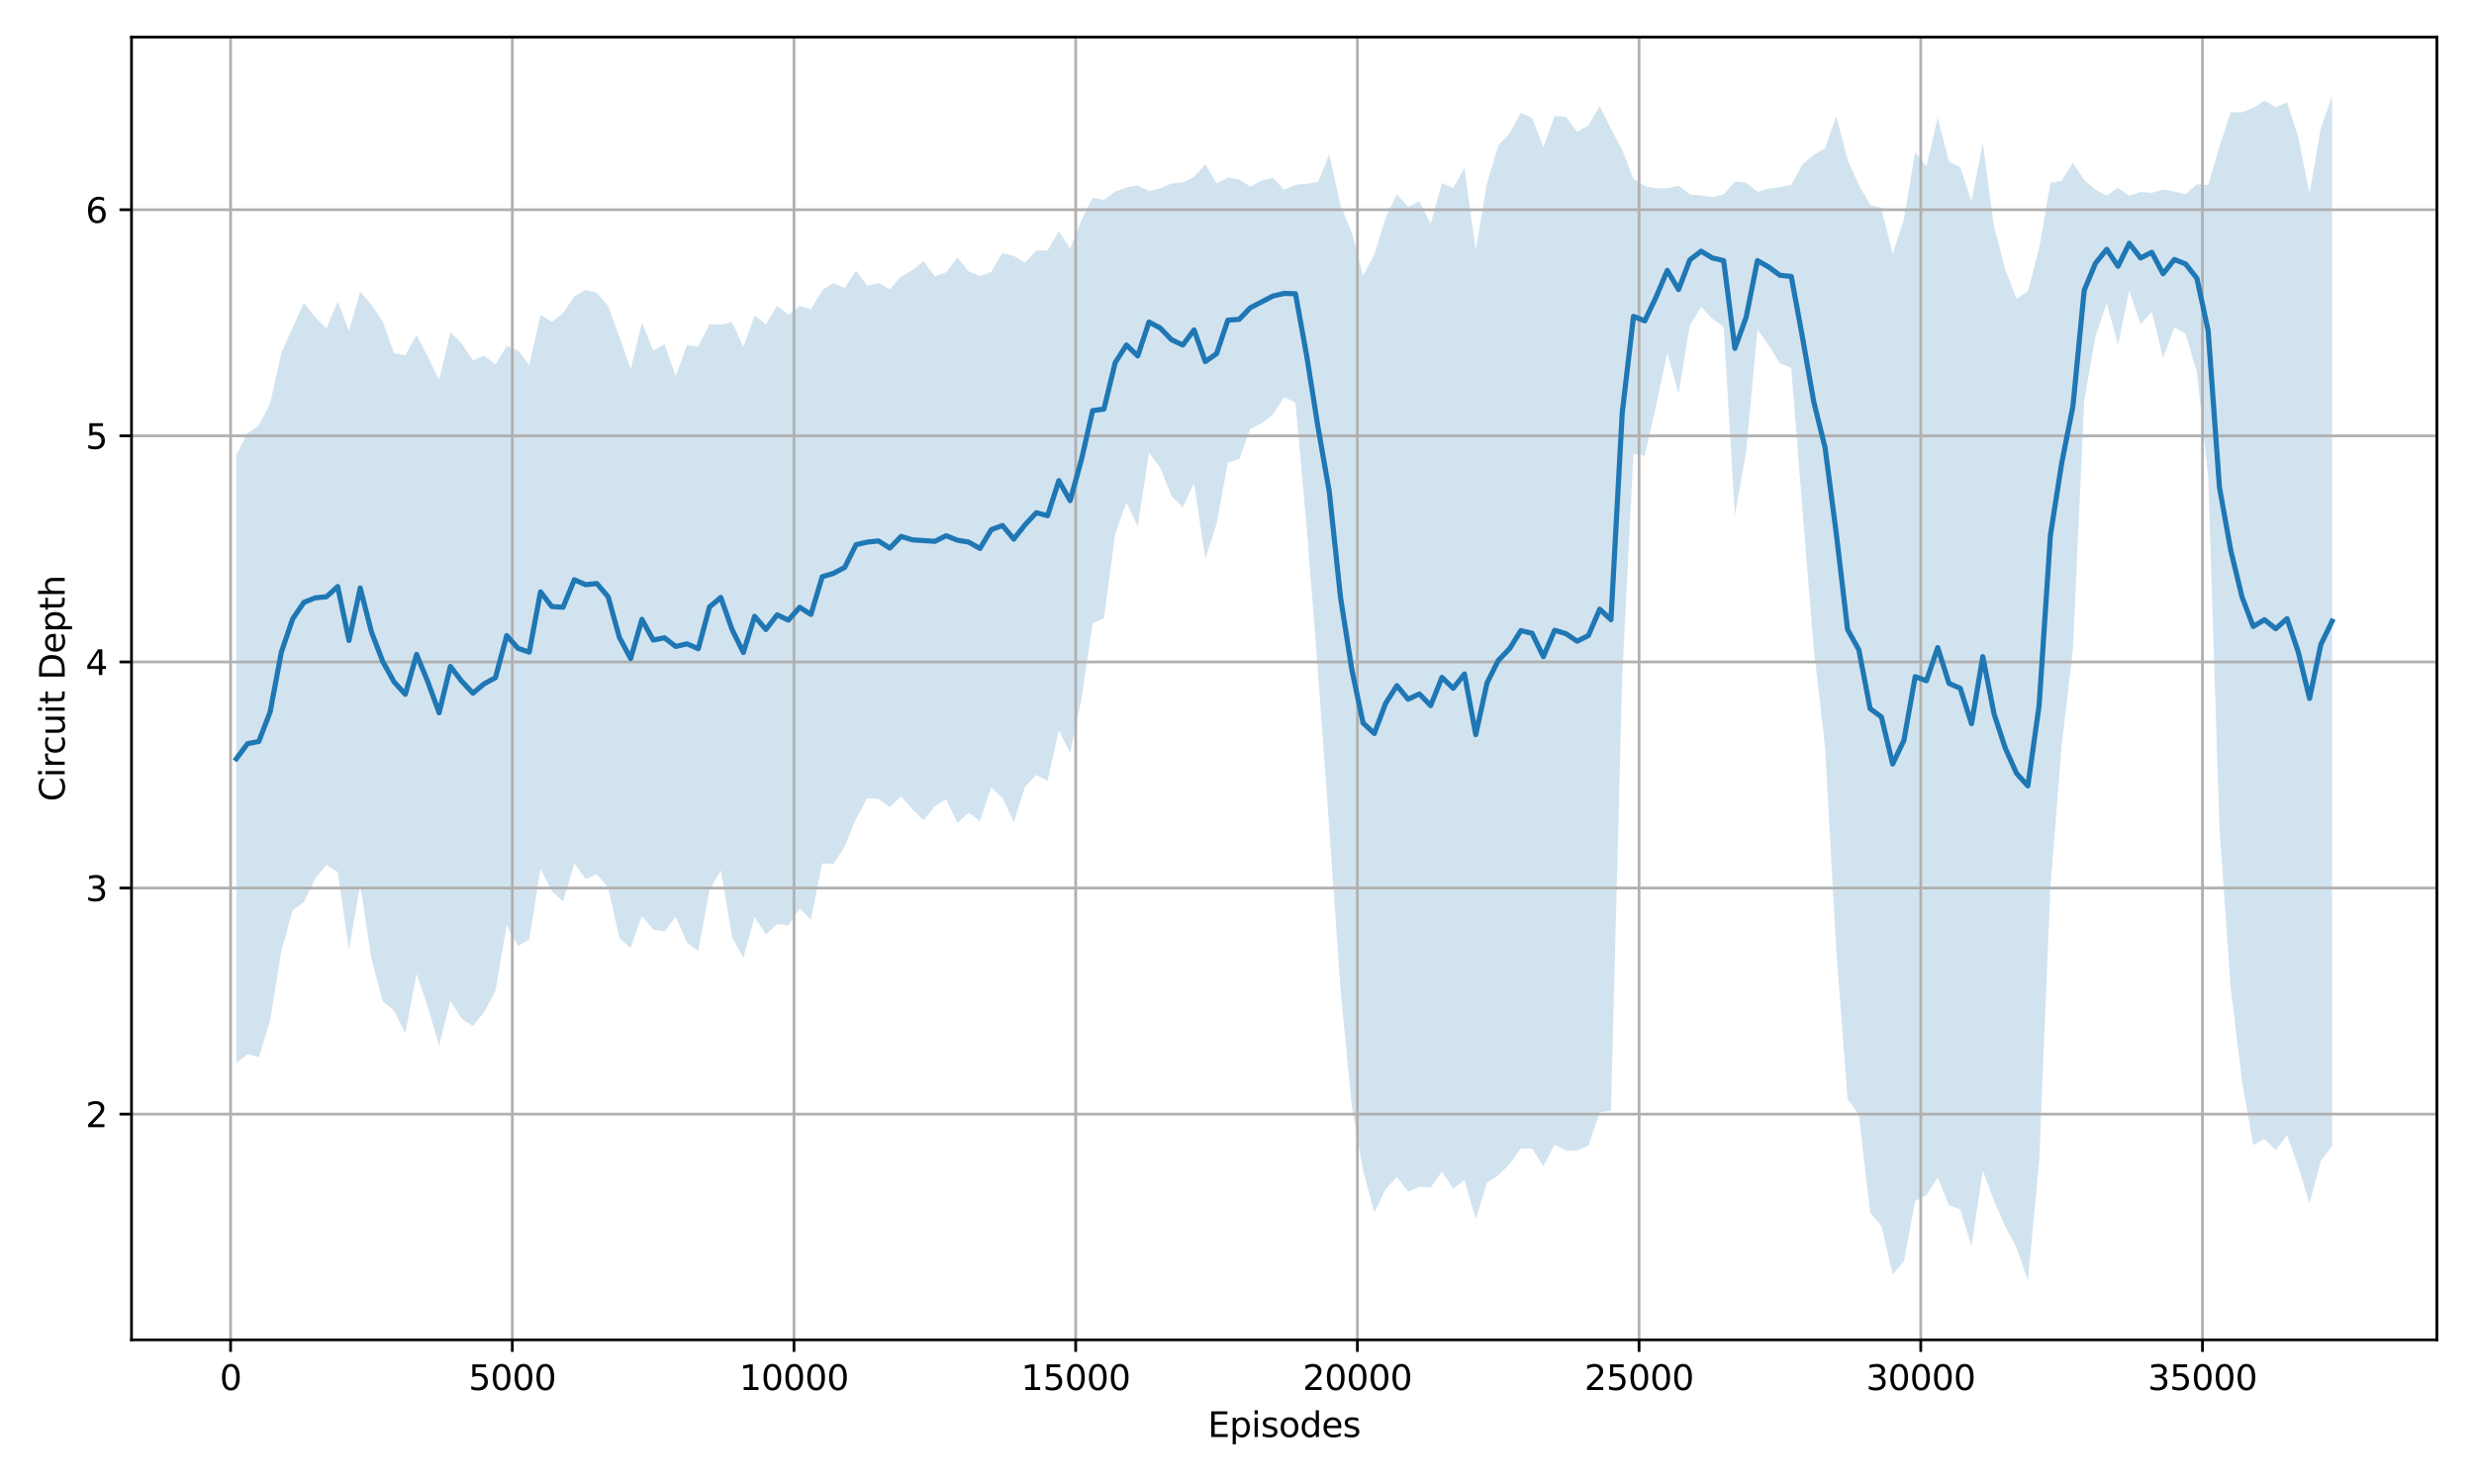 <?xml version="1.0" encoding="utf-8" standalone="no"?>
<!DOCTYPE svg PUBLIC "-//W3C//DTD SVG 1.1//EN"
  "http://www.w3.org/Graphics/SVG/1.1/DTD/svg11.dtd">
<svg xmlns:xlink="http://www.w3.org/1999/xlink" width="720pt" height="432pt" viewBox="0 0 720 432" xmlns="http://www.w3.org/2000/svg" version="1.1">
 <defs>
  <style type="text/css">*{stroke-linejoin: round; stroke-linecap: butt}</style>
 </defs>
 <g id="figure_1">
  <g id="patch_1">
   <path d="M 0 432 
L 720 432 
L 720 0 
L 0 0 
z
" style="fill: #ffffff"/>
  </g>
  <g id="axes_1">
   <g id="patch_2">
    <path d="M 38.27 390.04 
L 709.2 390.04 
L 709.2 10.8 
L 38.27 10.8 
z
" style="fill: #ffffff"/>
   </g>
   <g id="FillBetweenPolyCollection_1">
    <path d="M 68.767 132.329 
L 68.767 309.429 
L 72.046 306.827 
L 75.325 307.827 
L 78.605 297.068 
L 81.884 276.959 
L 85.163 264.985 
L 88.442 262.581 
L 91.721 255.814 
L 95.001 251.793 
L 98.28 253.828 
L 101.559 276.519 
L 104.838 257.554 
L 108.118 279.287 
L 111.397 291.513 
L 114.676 294.182 
L 117.955 300.85 
L 121.234 283.495 
L 124.514 293.199 
L 127.793 304.419 
L 131.072 291.345 
L 134.351 296.584 
L 137.631 298.709 
L 140.91 294.617 
L 144.189 288.48 
L 147.468 269.354 
L 150.748 275.464 
L 154.027 273.459 
L 157.306 252.935 
L 160.585 259.42 
L 163.864 262.418 
L 167.144 251.317 
L 170.423 255.945 
L 173.702 254.491 
L 176.981 258.401 
L 180.261 273.086 
L 183.54 276.023 
L 186.819 266.673 
L 190.098 270.59 
L 193.377 271.121 
L 196.657 266.902 
L 199.936 274.4 
L 203.215 276.804 
L 206.494 259 
L 209.774 253.375 
L 213.053 272.773 
L 216.332 278.897 
L 219.611 267.003 
L 222.891 272.069 
L 226.17 268.973 
L 229.449 269.421 
L 232.728 264.517 
L 236.007 267.711 
L 239.287 251.357 
L 242.566 251.444 
L 245.845 246.436 
L 249.124 238.407 
L 252.404 232.406 
L 255.683 232.587 
L 258.962 234.933 
L 262.241 231.832 
L 265.52 235.613 
L 268.8 238.725 
L 272.079 234.708 
L 275.358 232.633 
L 278.637 239.619 
L 281.917 236.581 
L 285.196 238.995 
L 288.475 229.24 
L 291.754 232.299 
L 295.034 239.36 
L 298.313 229.061 
L 301.592 225.587 
L 304.871 227.344 
L 308.15 212.597 
L 311.43 219.135 
L 314.709 203.679 
L 317.988 181.462 
L 321.267 179.996 
L 324.547 155.418 
L 327.826 146.321 
L 331.105 153.265 
L 334.384 131.847 
L 337.663 136.141 
L 340.943 144.409 
L 344.222 147.738 
L 347.501 140.651 
L 350.78 162.672 
L 354.06 152.512 
L 357.339 134.666 
L 360.618 133.712 
L 363.897 124.81 
L 367.177 123.267 
L 370.456 120.614 
L 373.735 115.577 
L 377.014 117.242 
L 380.293 153.738 
L 383.573 195.726 
L 386.852 241.31 
L 390.131 288.062 
L 393.41 322.115 
L 396.69 340.719 
L 399.969 352.954 
L 403.248 346.156 
L 406.527 342.642 
L 409.807 346.927 
L 413.086 345.435 
L 416.365 345.721 
L 419.644 341.091 
L 422.923 346.003 
L 426.203 343.506 
L 429.482 354.952 
L 432.761 344.334 
L 436.04 342.157 
L 439.32 338.862 
L 442.599 334.297 
L 445.878 334.391 
L 449.157 339.478 
L 452.436 333.181 
L 455.716 334.927 
L 458.995 334.95 
L 462.274 333.543 
L 465.553 323.783 
L 468.833 323.357 
L 472.112 196.665 
L 475.391 132.098 
L 478.67 132.687 
L 481.95 118.18 
L 485.229 102.672 
L 488.508 114.578 
L 491.787 94.684 
L 495.066 89.355 
L 498.346 92.817 
L 501.625 95.127 
L 504.904 150.004 
L 508.183 131.462 
L 511.463 95.9 
L 514.742 100.527 
L 518.021 105.819 
L 521.3 107.082 
L 524.579 148.633 
L 527.859 188.89 
L 531.138 217.426 
L 534.417 276.99 
L 537.696 319.976 
L 540.976 324.513 
L 544.255 352.997 
L 547.534 356.883 
L 550.813 370.933 
L 554.093 367.18 
L 557.372 349.631 
L 560.651 347.939 
L 563.93 342.795 
L 567.209 350.869 
L 570.489 352.032 
L 573.768 362.803 
L 577.047 340.787 
L 580.326 349.664 
L 583.606 357.071 
L 586.885 363.315 
L 590.164 372.802 
L 593.443 338.27 
L 596.722 258.423 
L 600.002 217.134 
L 603.281 189.027 
L 606.56 116.691 
L 609.839 98.003 
L 613.119 88.248 
L 616.398 100.365 
L 619.677 84.624 
L 622.956 94.342 
L 626.236 90.76 
L 629.515 104.241 
L 632.794 95.308 
L 636.073 97.151 
L 639.352 108.416 
L 642.632 138.663 
L 645.911 240.926 
L 649.19 287.523 
L 652.469 314.737 
L 655.749 333.347 
L 659.028 331.552 
L 662.307 334.803 
L 665.586 330.433 
L 668.865 339.707 
L 672.145 350.372 
L 675.424 337.954 
L 678.703 333.643 
L 678.703 28.038 
L 678.703 28.038 
L 675.424 37.33 
L 672.145 56.284 
L 668.865 39.965 
L 665.586 29.712 
L 662.307 31.266 
L 659.028 29.252 
L 655.749 31.405 
L 652.469 32.684 
L 649.19 32.693 
L 645.911 42.652 
L 642.632 53.869 
L 639.352 53.621 
L 636.073 56.549 
L 632.794 55.76 
L 629.515 55.163 
L 626.236 56.14 
L 622.956 55.848 
L 619.677 57.01 
L 616.398 54.652 
L 613.119 56.896 
L 609.839 55.258 
L 606.56 52.366 
L 603.281 47.383 
L 600.002 52.623 
L 596.722 53.237 
L 593.443 72.335 
L 590.164 84.753 
L 586.885 87 
L 583.606 78.545 
L 580.326 65.987 
L 577.047 41.517 
L 573.768 58.553 
L 570.489 48.701 
L 567.209 47.011 
L 563.93 34.243 
L 560.651 48.406 
L 557.372 44.3 
L 554.093 63.828 
L 550.813 73.897 
L 547.534 60.523 
L 544.255 59.582 
L 540.976 53.842 
L 537.696 46.532 
L 534.417 33.793 
L 531.138 43.117 
L 527.859 45.106 
L 524.579 47.848 
L 521.3 53.858 
L 518.021 54.463 
L 514.742 54.929 
L 511.463 55.825 
L 508.183 53.172 
L 504.904 52.839 
L 501.625 56.599 
L 498.346 57.373 
L 495.066 56.886 
L 491.787 56.603 
L 488.508 54.041 
L 485.229 54.758 
L 481.95 54.826 
L 478.67 54.141 
L 475.391 52.097 
L 472.112 43.694 
L 468.833 37.447 
L 465.553 30.878 
L 462.274 36.475 
L 458.995 38.359 
L 455.716 33.994 
L 452.436 33.765 
L 449.157 42.826 
L 445.878 34.311 
L 442.599 32.869 
L 439.32 38.834 
L 436.04 42.341 
L 432.761 53.328 
L 429.482 72.765 
L 426.203 48.89 
L 422.923 54.73 
L 419.644 53.28 
L 416.365 65.103 
L 413.086 58.588 
L 409.807 60.168 
L 406.527 56.555 
L 403.248 63.352 
L 399.969 74.105 
L 396.69 80.198 
L 393.41 67.648 
L 390.131 59.797 
L 386.852 44.901 
L 383.573 52.97 
L 380.293 53.493 
L 377.014 53.79 
L 373.735 55.235 
L 370.456 51.734 
L 367.177 52.591 
L 363.897 54.34 
L 360.618 52.239 
L 357.339 51.723 
L 354.06 53.403 
L 350.78 47.85 
L 347.501 51.442 
L 344.222 53.13 
L 340.943 53.388 
L 337.663 54.855 
L 334.384 55.639 
L 331.105 53.966 
L 327.826 54.547 
L 324.547 55.762 
L 321.267 58.169 
L 317.988 57.581 
L 314.709 64.104 
L 311.43 72.342 
L 308.15 67.252 
L 304.871 72.908 
L 301.592 72.91 
L 298.313 76.457 
L 295.034 74.495 
L 291.754 73.658 
L 288.475 79.13 
L 285.196 80.344 
L 281.917 79.029 
L 278.637 74.893 
L 275.358 79.247 
L 272.079 80.463 
L 268.8 76.007 
L 265.52 78.68 
L 262.241 80.487 
L 258.962 84.187 
L 255.683 82.364 
L 252.404 83.204 
L 249.124 78.739 
L 245.845 83.873 
L 242.566 82.375 
L 239.287 84.437 
L 236.007 90.021 
L 232.728 89.047 
L 229.449 91.602 
L 226.17 88.979 
L 222.891 94.439 
L 219.611 91.826 
L 216.332 100.993 
L 213.053 93.735 
L 209.774 94.485 
L 206.494 94.345 
L 203.215 100.893 
L 199.936 100.445 
L 196.657 109.479 
L 193.377 100.214 
L 190.098 102.061 
L 186.819 93.911 
L 183.54 107.378 
L 180.261 98.029 
L 176.981 89.021 
L 173.702 85.252 
L 170.423 84.455 
L 167.144 86.231 
L 163.864 91.146 
L 160.585 93.706 
L 157.306 91.634 
L 154.027 106.212 
L 150.748 102.014 
L 147.468 100.664 
L 144.189 106.11 
L 140.91 103.483 
L 137.631 104.876 
L 134.351 99.98 
L 131.072 96.663 
L 127.793 110.574 
L 124.514 103.804 
L 121.234 97.493 
L 117.955 103.393 
L 114.676 102.821 
L 111.397 93.643 
L 108.118 88.757 
L 104.838 84.821 
L 101.559 96.351 
L 98.28 87.67 
L 95.001 95.628 
L 91.721 92.265 
L 88.442 88.13 
L 85.163 95.38 
L 81.884 102.712 
L 78.605 117.486 
L 75.325 123.84 
L 72.046 126.156 
L 68.767 132.329 
z
" clip-path="url(#p50b036ab52)" style="fill: #1f77b4; fill-opacity: 0.2"/>
   </g>
   <g id="matplotlib.axis_1">
    <g id="xtick_1">
     <g id="line2d_1">
      <path d="M 67.111 390.04 
L 67.111 10.8 
" clip-path="url(#p50b036ab52)" style="fill: none; stroke: #b0b0b0; stroke-width: 0.8; stroke-linecap: square"/>
     </g>
     <g id="line2d_2">
      <defs>
       <path id="m38175eefb3" d="M 0 0 
L 0 3.5 
" style="stroke: #000000; stroke-width: 0.8"/>
      </defs>
      <g>
       <use xlink:href="#m38175eefb3" x="67.111" y="390.04" style="stroke: #000000; stroke-width: 0.8"/>
      </g>
     </g>
     <g id="text_1">
      <!-- 0 -->
      <g transform="translate(63.93 404.638) scale(0.1 -0.1)">
       <defs>
        <path id="DejaVuSans-30" d="M 2034 4250 
Q 1547 4250 1301 3770 
Q 1056 3291 1056 2328 
Q 1056 1369 1301 889 
Q 1547 409 2034 409 
Q 2525 409 2770 889 
Q 3016 1369 3016 2328 
Q 3016 3291 2770 3770 
Q 2525 4250 2034 4250 
z
M 2034 4750 
Q 2819 4750 3233 4129 
Q 3647 3509 3647 2328 
Q 3647 1150 3233 529 
Q 2819 -91 2034 -91 
Q 1250 -91 836 529 
Q 422 1150 422 2328 
Q 422 3509 836 4129 
Q 1250 4750 2034 4750 
z
" transform="scale(0.016)"/>
       </defs>
       <use xlink:href="#DejaVuSans-30"/>
      </g>
     </g>
    </g>
    <g id="xtick_2">
     <g id="line2d_3">
      <path d="M 149.092 390.04 
L 149.092 10.8 
" clip-path="url(#p50b036ab52)" style="fill: none; stroke: #b0b0b0; stroke-width: 0.8; stroke-linecap: square"/>
     </g>
     <g id="line2d_4">
      <g>
       <use xlink:href="#m38175eefb3" x="149.092" y="390.04" style="stroke: #000000; stroke-width: 0.8"/>
      </g>
     </g>
     <g id="text_2">
      <!-- 5000 -->
      <g transform="translate(136.367 404.638) scale(0.1 -0.1)">
       <defs>
        <path id="DejaVuSans-35" d="M 691 4666 
L 3169 4666 
L 3169 4134 
L 1269 4134 
L 1269 2991 
Q 1406 3038 1543 3061 
Q 1681 3084 1819 3084 
Q 2600 3084 3056 2656 
Q 3513 2228 3513 1497 
Q 3513 744 3044 326 
Q 2575 -91 1722 -91 
Q 1428 -91 1123 -41 
Q 819 9 494 109 
L 494 744 
Q 775 591 1075 516 
Q 1375 441 1709 441 
Q 2250 441 2565 725 
Q 2881 1009 2881 1497 
Q 2881 1984 2565 2268 
Q 2250 2553 1709 2553 
Q 1456 2553 1204 2497 
Q 953 2441 691 2322 
L 691 4666 
z
" transform="scale(0.016)"/>
       </defs>
       <use xlink:href="#DejaVuSans-35"/>
       <use xlink:href="#DejaVuSans-30" transform="translate(63.623 0)"/>
       <use xlink:href="#DejaVuSans-30" transform="translate(127.246 0)"/>
       <use xlink:href="#DejaVuSans-30" transform="translate(190.869 0)"/>
      </g>
     </g>
    </g>
    <g id="xtick_3">
     <g id="line2d_5">
      <path d="M 231.072 390.04 
L 231.072 10.8 
" clip-path="url(#p50b036ab52)" style="fill: none; stroke: #b0b0b0; stroke-width: 0.8; stroke-linecap: square"/>
     </g>
     <g id="line2d_6">
      <g>
       <use xlink:href="#m38175eefb3" x="231.072" y="390.04" style="stroke: #000000; stroke-width: 0.8"/>
      </g>
     </g>
     <g id="text_3">
      <!-- 10000 -->
      <g transform="translate(215.166 404.638) scale(0.1 -0.1)">
       <defs>
        <path id="DejaVuSans-31" d="M 794 531 
L 1825 531 
L 1825 4091 
L 703 3866 
L 703 4441 
L 1819 4666 
L 2450 4666 
L 2450 531 
L 3481 531 
L 3481 0 
L 794 0 
L 794 531 
z
" transform="scale(0.016)"/>
       </defs>
       <use xlink:href="#DejaVuSans-31"/>
       <use xlink:href="#DejaVuSans-30" transform="translate(63.623 0)"/>
       <use xlink:href="#DejaVuSans-30" transform="translate(127.246 0)"/>
       <use xlink:href="#DejaVuSans-30" transform="translate(190.869 0)"/>
       <use xlink:href="#DejaVuSans-30" transform="translate(254.492 0)"/>
      </g>
     </g>
    </g>
    <g id="xtick_4">
     <g id="line2d_7">
      <path d="M 313.053 390.04 
L 313.053 10.8 
" clip-path="url(#p50b036ab52)" style="fill: none; stroke: #b0b0b0; stroke-width: 0.8; stroke-linecap: square"/>
     </g>
     <g id="line2d_8">
      <g>
       <use xlink:href="#m38175eefb3" x="313.053" y="390.04" style="stroke: #000000; stroke-width: 0.8"/>
      </g>
     </g>
     <g id="text_4">
      <!-- 15000 -->
      <g transform="translate(297.147 404.638) scale(0.1 -0.1)">
       <use xlink:href="#DejaVuSans-31"/>
       <use xlink:href="#DejaVuSans-35" transform="translate(63.623 0)"/>
       <use xlink:href="#DejaVuSans-30" transform="translate(127.246 0)"/>
       <use xlink:href="#DejaVuSans-30" transform="translate(190.869 0)"/>
       <use xlink:href="#DejaVuSans-30" transform="translate(254.492 0)"/>
      </g>
     </g>
    </g>
    <g id="xtick_5">
     <g id="line2d_9">
      <path d="M 395.034 390.04 
L 395.034 10.8 
" clip-path="url(#p50b036ab52)" style="fill: none; stroke: #b0b0b0; stroke-width: 0.8; stroke-linecap: square"/>
     </g>
     <g id="line2d_10">
      <g>
       <use xlink:href="#m38175eefb3" x="395.034" y="390.04" style="stroke: #000000; stroke-width: 0.8"/>
      </g>
     </g>
     <g id="text_5">
      <!-- 20000 -->
      <g transform="translate(379.127 404.638) scale(0.1 -0.1)">
       <defs>
        <path id="DejaVuSans-32" d="M 1228 531 
L 3431 531 
L 3431 0 
L 469 0 
L 469 531 
Q 828 903 1448 1529 
Q 2069 2156 2228 2338 
Q 2531 2678 2651 2914 
Q 2772 3150 2772 3378 
Q 2772 3750 2511 3984 
Q 2250 4219 1831 4219 
Q 1534 4219 1204 4116 
Q 875 4013 500 3803 
L 500 4441 
Q 881 4594 1212 4672 
Q 1544 4750 1819 4750 
Q 2544 4750 2975 4387 
Q 3406 4025 3406 3419 
Q 3406 3131 3298 2873 
Q 3191 2616 2906 2266 
Q 2828 2175 2409 1742 
Q 1991 1309 1228 531 
z
" transform="scale(0.016)"/>
       </defs>
       <use xlink:href="#DejaVuSans-32"/>
       <use xlink:href="#DejaVuSans-30" transform="translate(63.623 0)"/>
       <use xlink:href="#DejaVuSans-30" transform="translate(127.246 0)"/>
       <use xlink:href="#DejaVuSans-30" transform="translate(190.869 0)"/>
       <use xlink:href="#DejaVuSans-30" transform="translate(254.492 0)"/>
      </g>
     </g>
    </g>
    <g id="xtick_6">
     <g id="line2d_11">
      <path d="M 477.014 390.04 
L 477.014 10.8 
" clip-path="url(#p50b036ab52)" style="fill: none; stroke: #b0b0b0; stroke-width: 0.8; stroke-linecap: square"/>
     </g>
     <g id="line2d_12">
      <g>
       <use xlink:href="#m38175eefb3" x="477.014" y="390.04" style="stroke: #000000; stroke-width: 0.8"/>
      </g>
     </g>
     <g id="text_6">
      <!-- 25000 -->
      <g transform="translate(461.108 404.638) scale(0.1 -0.1)">
       <use xlink:href="#DejaVuSans-32"/>
       <use xlink:href="#DejaVuSans-35" transform="translate(63.623 0)"/>
       <use xlink:href="#DejaVuSans-30" transform="translate(127.246 0)"/>
       <use xlink:href="#DejaVuSans-30" transform="translate(190.869 0)"/>
       <use xlink:href="#DejaVuSans-30" transform="translate(254.492 0)"/>
      </g>
     </g>
    </g>
    <g id="xtick_7">
     <g id="line2d_13">
      <path d="M 558.995 390.04 
L 558.995 10.8 
" clip-path="url(#p50b036ab52)" style="fill: none; stroke: #b0b0b0; stroke-width: 0.8; stroke-linecap: square"/>
     </g>
     <g id="line2d_14">
      <g>
       <use xlink:href="#m38175eefb3" x="558.995" y="390.04" style="stroke: #000000; stroke-width: 0.8"/>
      </g>
     </g>
     <g id="text_7">
      <!-- 30000 -->
      <g transform="translate(543.089 404.638) scale(0.1 -0.1)">
       <defs>
        <path id="DejaVuSans-33" d="M 2597 2516 
Q 3050 2419 3304 2112 
Q 3559 1806 3559 1356 
Q 3559 666 3084 287 
Q 2609 -91 1734 -91 
Q 1441 -91 1130 -33 
Q 819 25 488 141 
L 488 750 
Q 750 597 1062 519 
Q 1375 441 1716 441 
Q 2309 441 2620 675 
Q 2931 909 2931 1356 
Q 2931 1769 2642 2001 
Q 2353 2234 1838 2234 
L 1294 2234 
L 1294 2753 
L 1863 2753 
Q 2328 2753 2575 2939 
Q 2822 3125 2822 3475 
Q 2822 3834 2567 4026 
Q 2313 4219 1838 4219 
Q 1578 4219 1281 4162 
Q 984 4106 628 3988 
L 628 4550 
Q 988 4650 1302 4700 
Q 1616 4750 1894 4750 
Q 2613 4750 3031 4423 
Q 3450 4097 3450 3541 
Q 3450 3153 3228 2886 
Q 3006 2619 2597 2516 
z
" transform="scale(0.016)"/>
       </defs>
       <use xlink:href="#DejaVuSans-33"/>
       <use xlink:href="#DejaVuSans-30" transform="translate(63.623 0)"/>
       <use xlink:href="#DejaVuSans-30" transform="translate(127.246 0)"/>
       <use xlink:href="#DejaVuSans-30" transform="translate(190.869 0)"/>
       <use xlink:href="#DejaVuSans-30" transform="translate(254.492 0)"/>
      </g>
     </g>
    </g>
    <g id="xtick_8">
     <g id="line2d_15">
      <path d="M 640.976 390.04 
L 640.976 10.8 
" clip-path="url(#p50b036ab52)" style="fill: none; stroke: #b0b0b0; stroke-width: 0.8; stroke-linecap: square"/>
     </g>
     <g id="line2d_16">
      <g>
       <use xlink:href="#m38175eefb3" x="640.976" y="390.04" style="stroke: #000000; stroke-width: 0.8"/>
      </g>
     </g>
     <g id="text_8">
      <!-- 35000 -->
      <g transform="translate(625.069 404.638) scale(0.1 -0.1)">
       <use xlink:href="#DejaVuSans-33"/>
       <use xlink:href="#DejaVuSans-35" transform="translate(63.623 0)"/>
       <use xlink:href="#DejaVuSans-30" transform="translate(127.246 0)"/>
       <use xlink:href="#DejaVuSans-30" transform="translate(190.869 0)"/>
       <use xlink:href="#DejaVuSans-30" transform="translate(254.492 0)"/>
      </g>
     </g>
    </g>
    <g id="text_9">
     <!-- Episodes -->
     <g transform="translate(351.493 418.317) scale(0.1 -0.1)">
      <defs>
       <path id="DejaVuSans-45" d="M 628 4666 
L 3578 4666 
L 3578 4134 
L 1259 4134 
L 1259 2753 
L 3481 2753 
L 3481 2222 
L 1259 2222 
L 1259 531 
L 3634 531 
L 3634 0 
L 628 0 
L 628 4666 
z
" transform="scale(0.016)"/>
       <path id="DejaVuSans-70" d="M 1159 525 
L 1159 -1331 
L 581 -1331 
L 581 3500 
L 1159 3500 
L 1159 2969 
Q 1341 3281 1617 3432 
Q 1894 3584 2278 3584 
Q 2916 3584 3314 3078 
Q 3713 2572 3713 1747 
Q 3713 922 3314 415 
Q 2916 -91 2278 -91 
Q 1894 -91 1617 61 
Q 1341 213 1159 525 
z
M 3116 1747 
Q 3116 2381 2855 2742 
Q 2594 3103 2138 3103 
Q 1681 3103 1420 2742 
Q 1159 2381 1159 1747 
Q 1159 1113 1420 752 
Q 1681 391 2138 391 
Q 2594 391 2855 752 
Q 3116 1113 3116 1747 
z
" transform="scale(0.016)"/>
       <path id="DejaVuSans-69" d="M 603 3500 
L 1178 3500 
L 1178 0 
L 603 0 
L 603 3500 
z
M 603 4863 
L 1178 4863 
L 1178 4134 
L 603 4134 
L 603 4863 
z
" transform="scale(0.016)"/>
       <path id="DejaVuSans-73" d="M 2834 3397 
L 2834 2853 
Q 2591 2978 2328 3040 
Q 2066 3103 1784 3103 
Q 1356 3103 1142 2972 
Q 928 2841 928 2578 
Q 928 2378 1081 2264 
Q 1234 2150 1697 2047 
L 1894 2003 
Q 2506 1872 2764 1633 
Q 3022 1394 3022 966 
Q 3022 478 2636 193 
Q 2250 -91 1575 -91 
Q 1294 -91 989 -36 
Q 684 19 347 128 
L 347 722 
Q 666 556 975 473 
Q 1284 391 1588 391 
Q 1994 391 2212 530 
Q 2431 669 2431 922 
Q 2431 1156 2273 1281 
Q 2116 1406 1581 1522 
L 1381 1569 
Q 847 1681 609 1914 
Q 372 2147 372 2553 
Q 372 3047 722 3315 
Q 1072 3584 1716 3584 
Q 2034 3584 2315 3537 
Q 2597 3491 2834 3397 
z
" transform="scale(0.016)"/>
       <path id="DejaVuSans-6f" d="M 1959 3097 
Q 1497 3097 1228 2736 
Q 959 2375 959 1747 
Q 959 1119 1226 758 
Q 1494 397 1959 397 
Q 2419 397 2687 759 
Q 2956 1122 2956 1747 
Q 2956 2369 2687 2733 
Q 2419 3097 1959 3097 
z
M 1959 3584 
Q 2709 3584 3137 3096 
Q 3566 2609 3566 1747 
Q 3566 888 3137 398 
Q 2709 -91 1959 -91 
Q 1206 -91 779 398 
Q 353 888 353 1747 
Q 353 2609 779 3096 
Q 1206 3584 1959 3584 
z
" transform="scale(0.016)"/>
       <path id="DejaVuSans-64" d="M 2906 2969 
L 2906 4863 
L 3481 4863 
L 3481 0 
L 2906 0 
L 2906 525 
Q 2725 213 2448 61 
Q 2172 -91 1784 -91 
Q 1150 -91 751 415 
Q 353 922 353 1747 
Q 353 2572 751 3078 
Q 1150 3584 1784 3584 
Q 2172 3584 2448 3432 
Q 2725 3281 2906 2969 
z
M 947 1747 
Q 947 1113 1208 752 
Q 1469 391 1925 391 
Q 2381 391 2643 752 
Q 2906 1113 2906 1747 
Q 2906 2381 2643 2742 
Q 2381 3103 1925 3103 
Q 1469 3103 1208 2742 
Q 947 2381 947 1747 
z
" transform="scale(0.016)"/>
       <path id="DejaVuSans-65" d="M 3597 1894 
L 3597 1613 
L 953 1613 
Q 991 1019 1311 708 
Q 1631 397 2203 397 
Q 2534 397 2845 478 
Q 3156 559 3463 722 
L 3463 178 
Q 3153 47 2828 -22 
Q 2503 -91 2169 -91 
Q 1331 -91 842 396 
Q 353 884 353 1716 
Q 353 2575 817 3079 
Q 1281 3584 2069 3584 
Q 2775 3584 3186 3129 
Q 3597 2675 3597 1894 
z
M 3022 2063 
Q 3016 2534 2758 2815 
Q 2500 3097 2075 3097 
Q 1594 3097 1305 2825 
Q 1016 2553 972 2059 
L 3022 2063 
z
" transform="scale(0.016)"/>
      </defs>
      <use xlink:href="#DejaVuSans-45"/>
      <use xlink:href="#DejaVuSans-70" transform="translate(63.184 0)"/>
      <use xlink:href="#DejaVuSans-69" transform="translate(126.66 0)"/>
      <use xlink:href="#DejaVuSans-73" transform="translate(154.443 0)"/>
      <use xlink:href="#DejaVuSans-6f" transform="translate(206.543 0)"/>
      <use xlink:href="#DejaVuSans-64" transform="translate(267.725 0)"/>
      <use xlink:href="#DejaVuSans-65" transform="translate(331.201 0)"/>
      <use xlink:href="#DejaVuSans-73" transform="translate(392.725 0)"/>
     </g>
    </g>
   </g>
   <g id="matplotlib.axis_2">
    <g id="ytick_1">
     <g id="line2d_17">
      <path d="M 38.27 324.321 
L 709.2 324.321 
" clip-path="url(#p50b036ab52)" style="fill: none; stroke: #b0b0b0; stroke-width: 0.8; stroke-linecap: square"/>
     </g>
     <g id="line2d_18">
      <defs>
       <path id="me38750bde1" d="M 0 0 
L -3.5 0 
" style="stroke: #000000; stroke-width: 0.8"/>
      </defs>
      <g>
       <use xlink:href="#me38750bde1" x="38.27" y="324.321" style="stroke: #000000; stroke-width: 0.8"/>
      </g>
     </g>
     <g id="text_10">
      <!-- 2 -->
      <g transform="translate(24.907 328.121) scale(0.1 -0.1)">
       <use xlink:href="#DejaVuSans-32"/>
      </g>
     </g>
    </g>
    <g id="ytick_2">
     <g id="line2d_19">
      <path d="M 38.27 258.505 
L 709.2 258.505 
" clip-path="url(#p50b036ab52)" style="fill: none; stroke: #b0b0b0; stroke-width: 0.8; stroke-linecap: square"/>
     </g>
     <g id="line2d_20">
      <g>
       <use xlink:href="#me38750bde1" x="38.27" y="258.505" style="stroke: #000000; stroke-width: 0.8"/>
      </g>
     </g>
     <g id="text_11">
      <!-- 3 -->
      <g transform="translate(24.907 262.304) scale(0.1 -0.1)">
       <use xlink:href="#DejaVuSans-33"/>
      </g>
     </g>
    </g>
    <g id="ytick_3">
     <g id="line2d_21">
      <path d="M 38.27 192.688 
L 709.2 192.688 
" clip-path="url(#p50b036ab52)" style="fill: none; stroke: #b0b0b0; stroke-width: 0.8; stroke-linecap: square"/>
     </g>
     <g id="line2d_22">
      <g>
       <use xlink:href="#me38750bde1" x="38.27" y="192.688" style="stroke: #000000; stroke-width: 0.8"/>
      </g>
     </g>
     <g id="text_12">
      <!-- 4 -->
      <g transform="translate(24.907 196.487) scale(0.1 -0.1)">
       <defs>
        <path id="DejaVuSans-34" d="M 2419 4116 
L 825 1625 
L 2419 1625 
L 2419 4116 
z
M 2253 4666 
L 3047 4666 
L 3047 1625 
L 3713 1625 
L 3713 1100 
L 3047 1100 
L 3047 0 
L 2419 0 
L 2419 1100 
L 313 1100 
L 313 1709 
L 2253 4666 
z
" transform="scale(0.016)"/>
       </defs>
       <use xlink:href="#DejaVuSans-34"/>
      </g>
     </g>
    </g>
    <g id="ytick_4">
     <g id="line2d_23">
      <path d="M 38.27 126.871 
L 709.2 126.871 
" clip-path="url(#p50b036ab52)" style="fill: none; stroke: #b0b0b0; stroke-width: 0.8; stroke-linecap: square"/>
     </g>
     <g id="line2d_24">
      <g>
       <use xlink:href="#me38750bde1" x="38.27" y="126.871" style="stroke: #000000; stroke-width: 0.8"/>
      </g>
     </g>
     <g id="text_13">
      <!-- 5 -->
      <g transform="translate(24.907 130.67) scale(0.1 -0.1)">
       <use xlink:href="#DejaVuSans-35"/>
      </g>
     </g>
    </g>
    <g id="ytick_5">
     <g id="line2d_25">
      <path d="M 38.27 61.054 
L 709.2 61.054 
" clip-path="url(#p50b036ab52)" style="fill: none; stroke: #b0b0b0; stroke-width: 0.8; stroke-linecap: square"/>
     </g>
     <g id="line2d_26">
      <g>
       <use xlink:href="#me38750bde1" x="38.27" y="61.054" style="stroke: #000000; stroke-width: 0.8"/>
      </g>
     </g>
     <g id="text_14">
      <!-- 6 -->
      <g transform="translate(24.907 64.853) scale(0.1 -0.1)">
       <defs>
        <path id="DejaVuSans-36" d="M 2113 2584 
Q 1688 2584 1439 2293 
Q 1191 2003 1191 1497 
Q 1191 994 1439 701 
Q 1688 409 2113 409 
Q 2538 409 2786 701 
Q 3034 994 3034 1497 
Q 3034 2003 2786 2293 
Q 2538 2584 2113 2584 
z
M 3366 4563 
L 3366 3988 
Q 3128 4100 2886 4159 
Q 2644 4219 2406 4219 
Q 1781 4219 1451 3797 
Q 1122 3375 1075 2522 
Q 1259 2794 1537 2939 
Q 1816 3084 2150 3084 
Q 2853 3084 3261 2657 
Q 3669 2231 3669 1497 
Q 3669 778 3244 343 
Q 2819 -91 2113 -91 
Q 1303 -91 875 529 
Q 447 1150 447 2328 
Q 447 3434 972 4092 
Q 1497 4750 2381 4750 
Q 2619 4750 2861 4703 
Q 3103 4656 3366 4563 
z
" transform="scale(0.016)"/>
       </defs>
       <use xlink:href="#DejaVuSans-36"/>
      </g>
     </g>
    </g>
    <g id="text_15">
     <!-- Circuit Depth -->
     <g transform="translate(18.828 233.329) rotate(-90) scale(0.1 -0.1)">
      <defs>
       <path id="DejaVuSans-43" d="M 4122 4306 
L 4122 3641 
Q 3803 3938 3442 4084 
Q 3081 4231 2675 4231 
Q 1875 4231 1450 3742 
Q 1025 3253 1025 2328 
Q 1025 1406 1450 917 
Q 1875 428 2675 428 
Q 3081 428 3442 575 
Q 3803 722 4122 1019 
L 4122 359 
Q 3791 134 3420 21 
Q 3050 -91 2638 -91 
Q 1578 -91 968 557 
Q 359 1206 359 2328 
Q 359 3453 968 4101 
Q 1578 4750 2638 4750 
Q 3056 4750 3426 4639 
Q 3797 4528 4122 4306 
z
" transform="scale(0.016)"/>
       <path id="DejaVuSans-72" d="M 2631 2963 
Q 2534 3019 2420 3045 
Q 2306 3072 2169 3072 
Q 1681 3072 1420 2755 
Q 1159 2438 1159 1844 
L 1159 0 
L 581 0 
L 581 3500 
L 1159 3500 
L 1159 2956 
Q 1341 3275 1631 3429 
Q 1922 3584 2338 3584 
Q 2397 3584 2469 3576 
Q 2541 3569 2628 3553 
L 2631 2963 
z
" transform="scale(0.016)"/>
       <path id="DejaVuSans-63" d="M 3122 3366 
L 3122 2828 
Q 2878 2963 2633 3030 
Q 2388 3097 2138 3097 
Q 1578 3097 1268 2742 
Q 959 2388 959 1747 
Q 959 1106 1268 751 
Q 1578 397 2138 397 
Q 2388 397 2633 464 
Q 2878 531 3122 666 
L 3122 134 
Q 2881 22 2623 -34 
Q 2366 -91 2075 -91 
Q 1284 -91 818 406 
Q 353 903 353 1747 
Q 353 2603 823 3093 
Q 1294 3584 2113 3584 
Q 2378 3584 2631 3529 
Q 2884 3475 3122 3366 
z
" transform="scale(0.016)"/>
       <path id="DejaVuSans-75" d="M 544 1381 
L 544 3500 
L 1119 3500 
L 1119 1403 
Q 1119 906 1312 657 
Q 1506 409 1894 409 
Q 2359 409 2629 706 
Q 2900 1003 2900 1516 
L 2900 3500 
L 3475 3500 
L 3475 0 
L 2900 0 
L 2900 538 
Q 2691 219 2414 64 
Q 2138 -91 1772 -91 
Q 1169 -91 856 284 
Q 544 659 544 1381 
z
M 1991 3584 
L 1991 3584 
z
" transform="scale(0.016)"/>
       <path id="DejaVuSans-74" d="M 1172 4494 
L 1172 3500 
L 2356 3500 
L 2356 3053 
L 1172 3053 
L 1172 1153 
Q 1172 725 1289 603 
Q 1406 481 1766 481 
L 2356 481 
L 2356 0 
L 1766 0 
Q 1100 0 847 248 
Q 594 497 594 1153 
L 594 3053 
L 172 3053 
L 172 3500 
L 594 3500 
L 594 4494 
L 1172 4494 
z
" transform="scale(0.016)"/>
       <path id="DejaVuSans-20" transform="scale(0.016)"/>
       <path id="DejaVuSans-44" d="M 1259 4147 
L 1259 519 
L 2022 519 
Q 2988 519 3436 956 
Q 3884 1394 3884 2338 
Q 3884 3275 3436 3711 
Q 2988 4147 2022 4147 
L 1259 4147 
z
M 628 4666 
L 1925 4666 
Q 3281 4666 3915 4102 
Q 4550 3538 4550 2338 
Q 4550 1131 3912 565 
Q 3275 0 1925 0 
L 628 0 
L 628 4666 
z
" transform="scale(0.016)"/>
       <path id="DejaVuSans-68" d="M 3513 2113 
L 3513 0 
L 2938 0 
L 2938 2094 
Q 2938 2591 2744 2837 
Q 2550 3084 2163 3084 
Q 1697 3084 1428 2787 
Q 1159 2491 1159 1978 
L 1159 0 
L 581 0 
L 581 4863 
L 1159 4863 
L 1159 2956 
Q 1366 3272 1645 3428 
Q 1925 3584 2291 3584 
Q 2894 3584 3203 3211 
Q 3513 2838 3513 2113 
z
" transform="scale(0.016)"/>
      </defs>
      <use xlink:href="#DejaVuSans-43"/>
      <use xlink:href="#DejaVuSans-69" transform="translate(69.824 0)"/>
      <use xlink:href="#DejaVuSans-72" transform="translate(97.607 0)"/>
      <use xlink:href="#DejaVuSans-63" transform="translate(136.471 0)"/>
      <use xlink:href="#DejaVuSans-75" transform="translate(191.451 0)"/>
      <use xlink:href="#DejaVuSans-69" transform="translate(254.83 0)"/>
      <use xlink:href="#DejaVuSans-74" transform="translate(282.613 0)"/>
      <use xlink:href="#DejaVuSans-20" transform="translate(321.822 0)"/>
      <use xlink:href="#DejaVuSans-44" transform="translate(353.609 0)"/>
      <use xlink:href="#DejaVuSans-65" transform="translate(430.611 0)"/>
      <use xlink:href="#DejaVuSans-70" transform="translate(492.135 0)"/>
      <use xlink:href="#DejaVuSans-74" transform="translate(555.611 0)"/>
      <use xlink:href="#DejaVuSans-68" transform="translate(594.82 0)"/>
     </g>
    </g>
   </g>
   <g id="line2d_27">
    <path d="M 68.767 220.879 
L 72.046 216.491 
L 75.325 215.833 
L 78.605 207.277 
L 81.884 189.836 
L 85.163 180.183 
L 88.442 175.356 
L 91.721 174.04 
L 95.001 173.711 
L 98.28 170.749 
L 101.559 186.435 
L 104.838 171.188 
L 108.118 184.022 
L 111.397 192.578 
L 114.676 198.502 
L 117.955 202.121 
L 121.234 190.494 
L 124.514 198.502 
L 127.793 207.496 
L 131.072 194.004 
L 134.351 198.282 
L 137.631 201.792 
L 140.91 199.05 
L 144.189 197.295 
L 147.468 185.009 
L 150.748 188.739 
L 154.027 189.836 
L 157.306 172.284 
L 160.585 176.563 
L 163.864 176.782 
L 167.144 168.774 
L 170.423 170.2 
L 173.702 169.871 
L 176.981 173.711 
L 180.261 185.558 
L 183.54 191.7 
L 186.819 180.292 
L 190.098 186.325 
L 193.377 185.667 
L 196.657 188.19 
L 199.936 187.422 
L 203.215 188.848 
L 206.494 176.672 
L 209.774 173.93 
L 213.053 183.254 
L 216.332 189.945 
L 219.611 179.415 
L 222.891 183.254 
L 226.17 178.976 
L 229.449 180.512 
L 232.728 176.782 
L 236.007 178.866 
L 239.287 167.897 
L 242.566 166.909 
L 245.845 165.154 
L 249.124 158.573 
L 252.404 157.805 
L 255.683 157.476 
L 258.962 159.56 
L 262.241 156.159 
L 265.52 157.147 
L 272.079 157.585 
L 275.358 155.94 
L 278.637 157.256 
L 281.917 157.805 
L 285.196 159.67 
L 288.475 154.185 
L 291.754 152.978 
L 295.034 156.927 
L 298.313 152.759 
L 301.592 149.249 
L 304.871 150.126 
L 308.15 139.925 
L 311.43 145.738 
L 314.709 133.891 
L 317.988 119.521 
L 321.267 119.083 
L 324.547 105.59 
L 327.826 100.434 
L 331.105 103.616 
L 334.384 93.743 
L 337.663 95.498 
L 340.943 98.899 
L 344.222 100.434 
L 347.501 96.047 
L 350.78 105.261 
L 354.06 102.957 
L 357.339 93.195 
L 360.618 92.975 
L 363.897 89.575 
L 370.456 86.174 
L 373.735 85.406 
L 377.014 85.516 
L 380.293 103.616 
L 383.573 124.348 
L 386.852 143.106 
L 390.131 173.93 
L 393.41 194.882 
L 396.69 210.458 
L 399.969 213.53 
L 403.248 204.754 
L 406.527 199.598 
L 409.807 203.547 
L 413.086 202.012 
L 416.365 205.412 
L 419.644 197.185 
L 422.923 200.366 
L 426.203 196.198 
L 429.482 213.859 
L 432.761 198.831 
L 436.04 192.249 
L 439.32 188.848 
L 442.599 183.583 
L 445.878 184.351 
L 449.157 191.152 
L 452.436 183.473 
L 455.716 184.461 
L 458.995 186.654 
L 462.274 185.009 
L 465.553 177.33 
L 468.833 180.402 
L 472.112 120.18 
L 475.391 92.098 
L 478.67 93.414 
L 481.95 86.503 
L 485.229 78.715 
L 488.508 84.309 
L 491.787 75.643 
L 495.066 73.12 
L 498.346 75.095 
L 501.625 75.863 
L 504.904 101.422 
L 508.183 92.317 
L 511.463 75.863 
L 514.742 77.728 
L 518.021 80.141 
L 521.3 80.47 
L 524.579 98.241 
L 527.859 116.998 
L 531.138 130.271 
L 534.417 155.392 
L 537.696 183.254 
L 540.976 189.177 
L 544.255 206.29 
L 547.534 208.703 
L 550.813 222.415 
L 554.093 215.504 
L 557.372 196.966 
L 560.651 198.172 
L 563.93 188.519 
L 567.209 198.94 
L 570.489 200.366 
L 573.768 210.678 
L 577.047 191.152 
L 580.326 207.826 
L 583.606 217.808 
L 586.885 225.157 
L 590.164 228.777 
L 593.443 205.303 
L 596.722 155.83 
L 600.002 134.879 
L 603.281 118.205 
L 606.56 84.529 
L 609.839 76.631 
L 613.119 72.572 
L 616.398 77.508 
L 619.677 70.817 
L 622.956 75.095 
L 626.236 73.45 
L 629.515 79.702 
L 632.794 75.534 
L 636.073 76.85 
L 639.352 81.019 
L 642.632 96.266 
L 645.911 141.789 
L 649.19 160.108 
L 652.469 173.711 
L 655.749 182.376 
L 659.028 180.402 
L 662.307 183.035 
L 665.586 180.073 
L 668.865 189.836 
L 672.145 203.328 
L 675.424 187.642 
L 678.703 180.841 
L 678.703 180.841 
" clip-path="url(#p50b036ab52)" style="fill: none; stroke: #1f77b4; stroke-width: 1.5; stroke-linecap: square"/>
   </g>
   <g id="patch_3">
    <path d="M 38.27 390.04 
L 38.27 10.8 
" style="fill: none; stroke: #000000; stroke-width: 0.8; stroke-linejoin: miter; stroke-linecap: square"/>
   </g>
   <g id="patch_4">
    <path d="M 709.2 390.04 
L 709.2 10.8 
" style="fill: none; stroke: #000000; stroke-width: 0.8; stroke-linejoin: miter; stroke-linecap: square"/>
   </g>
   <g id="patch_5">
    <path d="M 38.27 390.04 
L 709.2 390.04 
" style="fill: none; stroke: #000000; stroke-width: 0.8; stroke-linejoin: miter; stroke-linecap: square"/>
   </g>
   <g id="patch_6">
    <path d="M 38.27 10.8 
L 709.2 10.8 
" style="fill: none; stroke: #000000; stroke-width: 0.8; stroke-linejoin: miter; stroke-linecap: square"/>
   </g>
  </g>
 </g>
 <defs>
  <clipPath id="p50b036ab52">
   <rect x="38.27" y="10.8" width="670.93" height="379.24"/>
  </clipPath>
 </defs>
</svg>
